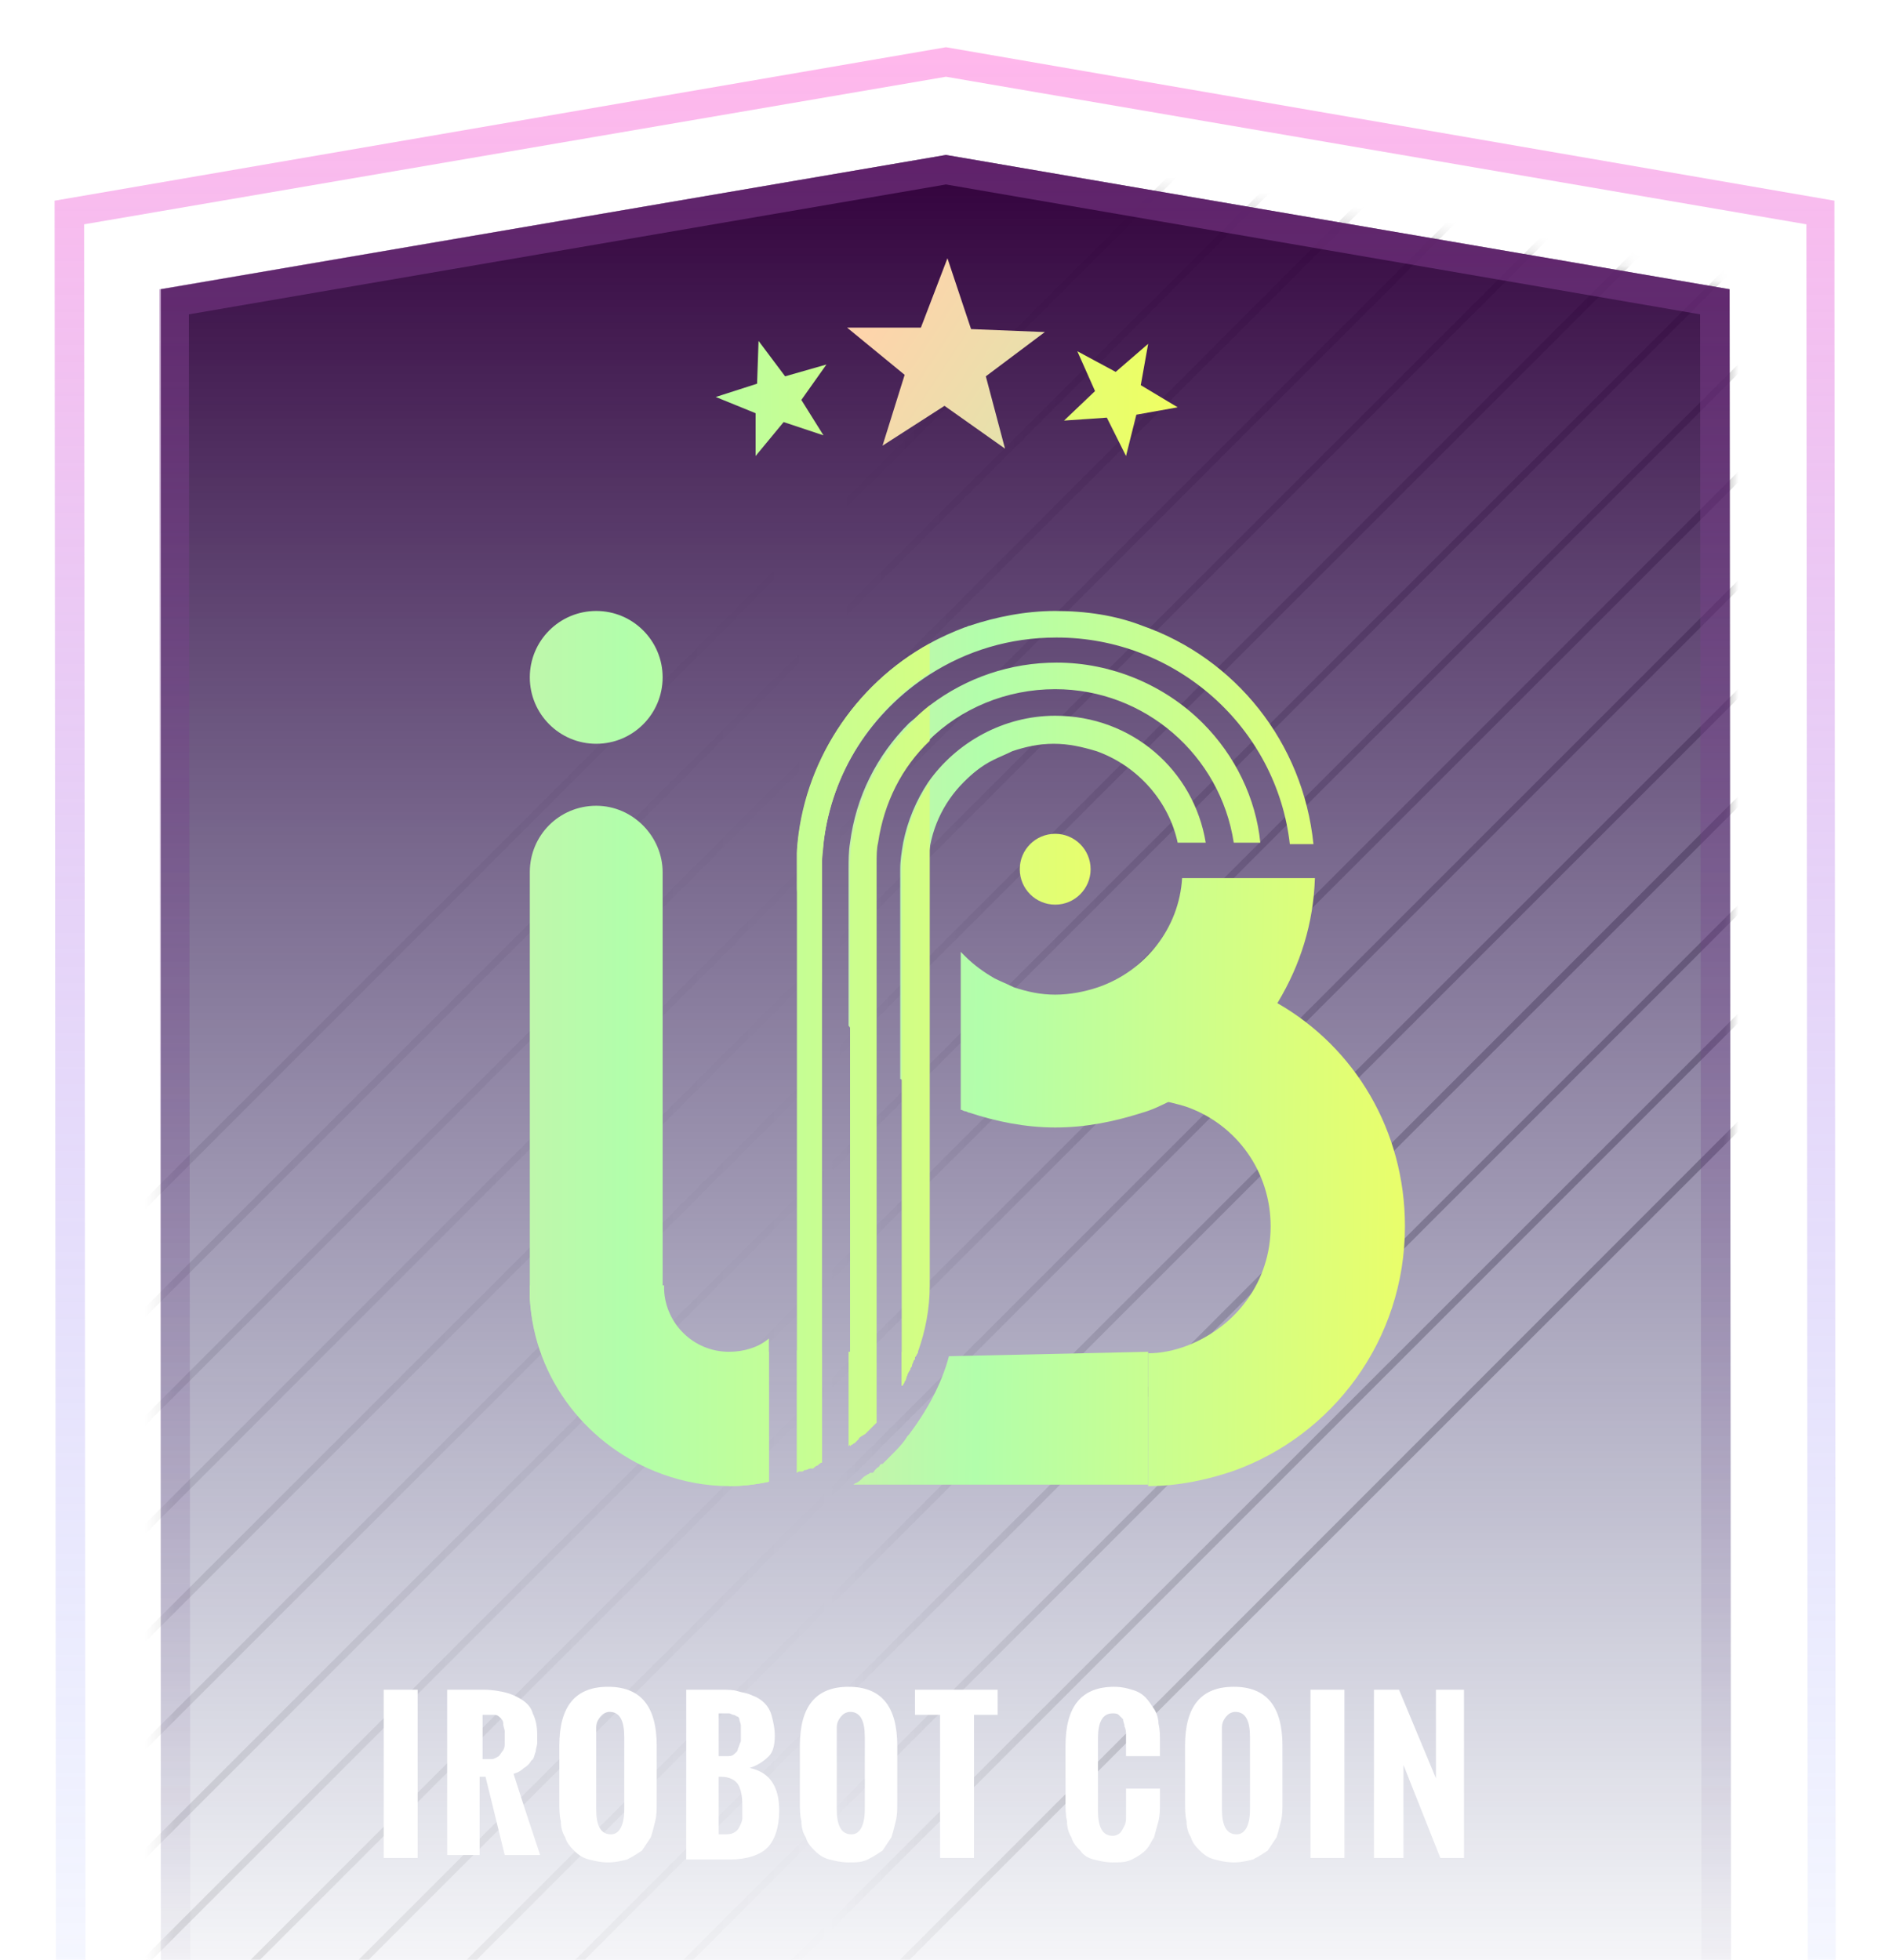 <?xml version="1.0" encoding="utf-8"?>
<!-- Generator: Adobe Illustrator 21.0.0, SVG Export Plug-In . SVG Version: 6.00 Build 0)  -->
<svg version="1.1" id="Layer_1" xmlns="http://www.w3.org/2000/svg" xmlns:xlink="http://www.w3.org/1999/xlink" x="0px" y="0px"
	 viewBox="0 0 128 132.8" style="enable-background:new 0 0 128 132.8;" xml:space="preserve">
<style type="text/css">
	.st0{display:none;}
	.st1{display:inline;}
	.st2{filter:url(#Adobe_OpacityMaskFilter);}
	.st3{fill:#FFFFFF;}
	.st4{opacity:0.5;mask:url(#SVGID_1_);}
	.st5{fill:url(#SVGID_2_);}
	.st6{fill:url(#SVGID_3_);}
	.st7{fill:url(#SVGID_4_);}
	.st8{fill:url(#SVGID_5_);}
	.st9{fill:url(#SVGID_6_);}
	.st10{fill:url(#SVGID_7_);}
	.st11{fill:url(#SVGID_8_);}
	.st12{fill:url(#SVGID_9_);}
	.st13{fill:url(#SVGID_10_);}
	.st14{fill:url(#SVGID_11_);}
	.st15{fill:url(#SVGID_12_);}
	.st16{fill:url(#SVGID_13_);}
	.st17{fill:url(#SVGID_14_);}
	.st18{fill:url(#SVGID_15_);}
	.st19{fill:url(#SVGID_16_);}
	.st20{opacity:0.5;}
	.st21{fill:url(#SVGID_17_);}
	.st22{fill:url(#SVGID_18_);}
	.st23{fill:url(#SVGID_19_);}
	.st24{fill:url(#SVGID_20_);}
	.st25{fill:url(#SVGID_21_);}
	.st26{fill:url(#SVGID_22_);}
	.st27{fill:url(#SVGID_23_);}
	.st28{fill:url(#SVGID_24_);}
	.st29{fill:url(#SVGID_25_);}
	.st30{fill:url(#SVGID_26_);}
	.st31{fill:url(#SVGID_27_);}
	.st32{fill:url(#SVGID_28_);}
	.st33{fill:url(#SVGID_29_);}
	.st34{fill:url(#SVGID_30_);}
	.st35{fill:url(#SVGID_31_);}
	.st36{fill:url(#SVGID_32_);}
	.st37{fill:url(#SVGID_33_);}
	.st38{fill:url(#SVGID_34_);}
	.st39{fill:url(#SVGID_35_);}
	.st40{fill:url(#SVGID_36_);}
	.st41{fill:url(#SVGID_37_);}
	.st42{fill:url(#SVGID_38_);}
	.st43{fill:url(#SVGID_39_);}
	.st44{fill:url(#SVGID_40_);}
</style>
<g id="Layer_2">
</g>
<g>
	<g class="st0">
		<path class="st1" d="M64.3,11.6c25.3,0,45.9,20.6,45.9,45.9s-20.6,45.9-45.9,45.9S18.4,82.8,18.4,57.5S39,11.6,64.3,11.6
			 M64.3,5.3c-28.8,0-52.2,23.4-52.2,52.2s23.4,52.2,52.2,52.2s52.2-23.4,52.2-52.2S93.1,5.3,64.3,5.3L64.3,5.3z"/>
	</g>
</g>
<defs>
	<filter id="Adobe_OpacityMaskFilter" filterUnits="userSpaceOnUse" x="-48.7" y="-80.5" width="271.9" height="271.9">
		<feColorMatrix  type="matrix" values="1 0 0 0 0  0 1 0 0 0  0 0 1 0 0  0 0 0 1 0"/>
	</filter>
</defs>
<mask maskUnits="userSpaceOnUse" x="-48.7" y="-80.5" width="271.9" height="271.9" id="SVGID_1_">
	<g class="st2">
		<g>
			<polygon class="st3" points="10.9,19.6 10.9,138.8 64.1,138.8 117.3,138.8 117.2,19.6 64.1,10.5 			"/>
		</g>
	</g>
</mask>
<g class="st4">
	<g>
		
			<linearGradient id="SVGID_2_" gradientUnits="userSpaceOnUse" x1="1258.833" y1="-76.333" x2="1258.833" y2="176.95" gradientTransform="matrix(0 1 -1 0 39.959 -1177.709)">
			<stop  offset="0" style="stop-color:#6B6B6B"/>
			<stop  offset="3.102066e-02" style="stop-color:#717171"/>
			<stop  offset="7.308919e-02" style="stop-color:#828282"/>
			<stop  offset="0.121" style="stop-color:#9F9F9F"/>
			<stop  offset="0.175" style="stop-color:#C7C7C7"/>
			<stop  offset="0.231" style="stop-color:#F9F9F9"/>
			<stop  offset="0.237" style="stop-color:#FFFFFF"/>
			<stop  offset="0.548" style="stop-color:#A3A3A3"/>
			<stop  offset="0.549" style="stop-color:#FFFFFF"/>
			<stop  offset="0.678" style="stop-color:#F2F2F2"/>
			<stop  offset="0.818" style="stop-color:#DEDEDE"/>
			<stop  offset="0.89" style="stop-color:#CBCBCB"/>
			<stop  offset="1" style="stop-color:#A7A7A7"/>
		</linearGradient>
		<polygon class="st5" points="2.7,191.1 222.9,-29.2 223.3,-28.8 3,191.4 		"/>
	</g>
	<g>
		
			<linearGradient id="SVGID_3_" gradientUnits="userSpaceOnUse" x1="1255.167" y1="-76.333" x2="1255.167" y2="176.95" gradientTransform="matrix(0 1 -1 0 39.959 -1177.709)">
			<stop  offset="0" style="stop-color:#6B6B6B"/>
			<stop  offset="3.102066e-02" style="stop-color:#717171"/>
			<stop  offset="7.308919e-02" style="stop-color:#828282"/>
			<stop  offset="0.121" style="stop-color:#9F9F9F"/>
			<stop  offset="0.175" style="stop-color:#C7C7C7"/>
			<stop  offset="0.231" style="stop-color:#F9F9F9"/>
			<stop  offset="0.237" style="stop-color:#FFFFFF"/>
			<stop  offset="0.548" style="stop-color:#A3A3A3"/>
			<stop  offset="0.549" style="stop-color:#FFFFFF"/>
			<stop  offset="0.678" style="stop-color:#F2F2F2"/>
			<stop  offset="0.818" style="stop-color:#DEDEDE"/>
			<stop  offset="0.89" style="stop-color:#CBCBCB"/>
			<stop  offset="1" style="stop-color:#A7A7A7"/>
		</linearGradient>
		<polygon class="st6" points="-1,187.4 219.3,-32.8 219.6,-32.5 -0.7,187.8 		"/>
	</g>
	<g>
		
			<linearGradient id="SVGID_4_" gradientUnits="userSpaceOnUse" x1="1251.501" y1="-76.333" x2="1251.501" y2="176.95" gradientTransform="matrix(0 1 -1 0 39.959 -1177.709)">
			<stop  offset="0" style="stop-color:#6B6B6B"/>
			<stop  offset="3.102066e-02" style="stop-color:#717171"/>
			<stop  offset="7.308919e-02" style="stop-color:#828282"/>
			<stop  offset="0.121" style="stop-color:#9F9F9F"/>
			<stop  offset="0.175" style="stop-color:#C7C7C7"/>
			<stop  offset="0.231" style="stop-color:#F9F9F9"/>
			<stop  offset="0.237" style="stop-color:#FFFFFF"/>
			<stop  offset="0.548" style="stop-color:#A3A3A3"/>
			<stop  offset="0.549" style="stop-color:#FFFFFF"/>
			<stop  offset="0.678" style="stop-color:#F2F2F2"/>
			<stop  offset="0.818" style="stop-color:#DEDEDE"/>
			<stop  offset="0.89" style="stop-color:#CBCBCB"/>
			<stop  offset="1" style="stop-color:#A7A7A7"/>
		</linearGradient>
		<polygon class="st7" points="-4.7,183.8 215.6,-36.5 215.9,-36.2 -4.3,184.1 		"/>
	</g>
	<g>
		
			<linearGradient id="SVGID_5_" gradientUnits="userSpaceOnUse" x1="1247.834" y1="-76.333" x2="1247.834" y2="176.95" gradientTransform="matrix(0 1 -1 0 39.959 -1177.709)">
			<stop  offset="0" style="stop-color:#6B6B6B"/>
			<stop  offset="3.102066e-02" style="stop-color:#717171"/>
			<stop  offset="7.308919e-02" style="stop-color:#828282"/>
			<stop  offset="0.121" style="stop-color:#9F9F9F"/>
			<stop  offset="0.175" style="stop-color:#C7C7C7"/>
			<stop  offset="0.231" style="stop-color:#F9F9F9"/>
			<stop  offset="0.237" style="stop-color:#FFFFFF"/>
			<stop  offset="0.548" style="stop-color:#A3A3A3"/>
			<stop  offset="0.549" style="stop-color:#FFFFFF"/>
			<stop  offset="0.678" style="stop-color:#F2F2F2"/>
			<stop  offset="0.818" style="stop-color:#DEDEDE"/>
			<stop  offset="0.89" style="stop-color:#CBCBCB"/>
			<stop  offset="1" style="stop-color:#A7A7A7"/>
		</linearGradient>
		<polygon class="st8" points="-8.3,180.1 211.9,-40.2 212.3,-39.8 -8,180.4 		"/>
	</g>
	<g>
		
			<linearGradient id="SVGID_6_" gradientUnits="userSpaceOnUse" x1="1244.168" y1="-76.333" x2="1244.168" y2="176.95" gradientTransform="matrix(0 1 -1 0 39.959 -1177.709)">
			<stop  offset="0" style="stop-color:#6B6B6B"/>
			<stop  offset="3.102066e-02" style="stop-color:#717171"/>
			<stop  offset="7.308919e-02" style="stop-color:#828282"/>
			<stop  offset="0.121" style="stop-color:#9F9F9F"/>
			<stop  offset="0.175" style="stop-color:#C7C7C7"/>
			<stop  offset="0.231" style="stop-color:#F9F9F9"/>
			<stop  offset="0.237" style="stop-color:#FFFFFF"/>
			<stop  offset="0.548" style="stop-color:#A3A3A3"/>
			<stop  offset="0.549" style="stop-color:#FFFFFF"/>
			<stop  offset="0.678" style="stop-color:#F2F2F2"/>
			<stop  offset="0.818" style="stop-color:#DEDEDE"/>
			<stop  offset="0.89" style="stop-color:#CBCBCB"/>
			<stop  offset="1" style="stop-color:#A7A7A7"/>
		</linearGradient>
		<polygon class="st9" points="-12,176.4 208.3,-43.8 208.6,-43.5 -11.7,176.8 		"/>
	</g>
	<g>
		
			<linearGradient id="SVGID_7_" gradientUnits="userSpaceOnUse" x1="1240.502" y1="-76.333" x2="1240.502" y2="176.95" gradientTransform="matrix(0 1 -1 0 39.959 -1177.709)">
			<stop  offset="0" style="stop-color:#6B6B6B"/>
			<stop  offset="3.102066e-02" style="stop-color:#717171"/>
			<stop  offset="7.308919e-02" style="stop-color:#828282"/>
			<stop  offset="0.121" style="stop-color:#9F9F9F"/>
			<stop  offset="0.175" style="stop-color:#C7C7C7"/>
			<stop  offset="0.231" style="stop-color:#F9F9F9"/>
			<stop  offset="0.237" style="stop-color:#FFFFFF"/>
			<stop  offset="0.548" style="stop-color:#A3A3A3"/>
			<stop  offset="0.549" style="stop-color:#FFFFFF"/>
			<stop  offset="0.678" style="stop-color:#F2F2F2"/>
			<stop  offset="0.818" style="stop-color:#DEDEDE"/>
			<stop  offset="0.89" style="stop-color:#CBCBCB"/>
			<stop  offset="1" style="stop-color:#A7A7A7"/>
		</linearGradient>
		<polygon class="st10" points="-15.7,172.8 204.6,-47.5 204.9,-47.2 -15.3,173.1 		"/>
	</g>
	<g>
		
			<linearGradient id="SVGID_8_" gradientUnits="userSpaceOnUse" x1="1236.835" y1="-76.333" x2="1236.835" y2="176.95" gradientTransform="matrix(0 1 -1 0 39.959 -1177.709)">
			<stop  offset="0" style="stop-color:#6B6B6B"/>
			<stop  offset="3.102066e-02" style="stop-color:#717171"/>
			<stop  offset="7.308919e-02" style="stop-color:#828282"/>
			<stop  offset="0.121" style="stop-color:#9F9F9F"/>
			<stop  offset="0.175" style="stop-color:#C7C7C7"/>
			<stop  offset="0.231" style="stop-color:#F9F9F9"/>
			<stop  offset="0.237" style="stop-color:#FFFFFF"/>
			<stop  offset="0.548" style="stop-color:#A3A3A3"/>
			<stop  offset="0.549" style="stop-color:#FFFFFF"/>
			<stop  offset="0.678" style="stop-color:#F2F2F2"/>
			<stop  offset="0.818" style="stop-color:#DEDEDE"/>
			<stop  offset="0.89" style="stop-color:#CBCBCB"/>
			<stop  offset="1" style="stop-color:#A7A7A7"/>
		</linearGradient>
		<polygon class="st11" points="-19.3,169.1 200.9,-51.2 201.3,-50.8 -19,169.4 		"/>
	</g>
	<g>
		
			<linearGradient id="SVGID_9_" gradientUnits="userSpaceOnUse" x1="1233.169" y1="-76.333" x2="1233.169" y2="176.95" gradientTransform="matrix(0 1 -1 0 39.959 -1177.709)">
			<stop  offset="0" style="stop-color:#6B6B6B"/>
			<stop  offset="3.102066e-02" style="stop-color:#717171"/>
			<stop  offset="7.308919e-02" style="stop-color:#828282"/>
			<stop  offset="0.121" style="stop-color:#9F9F9F"/>
			<stop  offset="0.175" style="stop-color:#C7C7C7"/>
			<stop  offset="0.231" style="stop-color:#F9F9F9"/>
			<stop  offset="0.237" style="stop-color:#FFFFFF"/>
			<stop  offset="0.548" style="stop-color:#A3A3A3"/>
			<stop  offset="0.549" style="stop-color:#FFFFFF"/>
			<stop  offset="0.678" style="stop-color:#F2F2F2"/>
			<stop  offset="0.818" style="stop-color:#DEDEDE"/>
			<stop  offset="0.89" style="stop-color:#CBCBCB"/>
			<stop  offset="1" style="stop-color:#A7A7A7"/>
		</linearGradient>
		<polygon class="st12" points="-23,165.4 197.3,-54.8 197.6,-54.5 -22.7,165.8 		"/>
	</g>
	<g>
		
			<linearGradient id="SVGID_10_" gradientUnits="userSpaceOnUse" x1="1229.502" y1="-76.333" x2="1229.502" y2="176.95" gradientTransform="matrix(0 1 -1 0 39.959 -1177.709)">
			<stop  offset="0" style="stop-color:#6B6B6B"/>
			<stop  offset="3.102066e-02" style="stop-color:#717171"/>
			<stop  offset="7.308919e-02" style="stop-color:#828282"/>
			<stop  offset="0.121" style="stop-color:#9F9F9F"/>
			<stop  offset="0.175" style="stop-color:#C7C7C7"/>
			<stop  offset="0.231" style="stop-color:#F9F9F9"/>
			<stop  offset="0.237" style="stop-color:#FFFFFF"/>
			<stop  offset="0.548" style="stop-color:#A3A3A3"/>
			<stop  offset="0.549" style="stop-color:#FFFFFF"/>
			<stop  offset="0.678" style="stop-color:#F2F2F2"/>
			<stop  offset="0.818" style="stop-color:#DEDEDE"/>
			<stop  offset="0.89" style="stop-color:#CBCBCB"/>
			<stop  offset="1" style="stop-color:#A7A7A7"/>
		</linearGradient>
		<polygon class="st13" points="-26.7,161.8 193.6,-58.5 193.9,-58.2 -26.3,162.1 		"/>
	</g>
	<g>
		
			<linearGradient id="SVGID_11_" gradientUnits="userSpaceOnUse" x1="1225.836" y1="-76.333" x2="1225.836" y2="176.95" gradientTransform="matrix(0 1 -1 0 39.959 -1177.709)">
			<stop  offset="0" style="stop-color:#6B6B6B"/>
			<stop  offset="3.102066e-02" style="stop-color:#717171"/>
			<stop  offset="7.308919e-02" style="stop-color:#828282"/>
			<stop  offset="0.121" style="stop-color:#9F9F9F"/>
			<stop  offset="0.175" style="stop-color:#C7C7C7"/>
			<stop  offset="0.231" style="stop-color:#F9F9F9"/>
			<stop  offset="0.237" style="stop-color:#FFFFFF"/>
			<stop  offset="0.548" style="stop-color:#A3A3A3"/>
			<stop  offset="0.549" style="stop-color:#FFFFFF"/>
			<stop  offset="0.678" style="stop-color:#F2F2F2"/>
			<stop  offset="0.818" style="stop-color:#DEDEDE"/>
			<stop  offset="0.89" style="stop-color:#CBCBCB"/>
			<stop  offset="1" style="stop-color:#A7A7A7"/>
		</linearGradient>
		<polygon class="st14" points="-30.3,158.1 189.9,-62.2 190.3,-61.8 -30,158.4 		"/>
	</g>
	<g>
		
			<linearGradient id="SVGID_12_" gradientUnits="userSpaceOnUse" x1="1222.17" y1="-76.333" x2="1222.17" y2="176.95" gradientTransform="matrix(0 1 -1 0 39.959 -1177.709)">
			<stop  offset="0" style="stop-color:#6B6B6B"/>
			<stop  offset="3.102066e-02" style="stop-color:#717171"/>
			<stop  offset="7.308919e-02" style="stop-color:#828282"/>
			<stop  offset="0.121" style="stop-color:#9F9F9F"/>
			<stop  offset="0.175" style="stop-color:#C7C7C7"/>
			<stop  offset="0.231" style="stop-color:#F9F9F9"/>
			<stop  offset="0.237" style="stop-color:#FFFFFF"/>
			<stop  offset="0.548" style="stop-color:#A3A3A3"/>
			<stop  offset="0.549" style="stop-color:#FFFFFF"/>
			<stop  offset="0.678" style="stop-color:#F2F2F2"/>
			<stop  offset="0.818" style="stop-color:#DEDEDE"/>
			<stop  offset="0.89" style="stop-color:#CBCBCB"/>
			<stop  offset="1" style="stop-color:#A7A7A7"/>
		</linearGradient>
		<polygon class="st15" points="-34,154.4 186.3,-65.8 186.6,-65.5 -33.7,154.8 		"/>
	</g>
	<g>
		
			<linearGradient id="SVGID_13_" gradientUnits="userSpaceOnUse" x1="1218.504" y1="-76.333" x2="1218.504" y2="176.95" gradientTransform="matrix(0 1 -1 0 39.959 -1177.709)">
			<stop  offset="0" style="stop-color:#6B6B6B"/>
			<stop  offset="3.102066e-02" style="stop-color:#717171"/>
			<stop  offset="7.308919e-02" style="stop-color:#828282"/>
			<stop  offset="0.121" style="stop-color:#9F9F9F"/>
			<stop  offset="0.175" style="stop-color:#C7C7C7"/>
			<stop  offset="0.231" style="stop-color:#F9F9F9"/>
			<stop  offset="0.237" style="stop-color:#FFFFFF"/>
			<stop  offset="0.548" style="stop-color:#A3A3A3"/>
			<stop  offset="0.549" style="stop-color:#FFFFFF"/>
			<stop  offset="0.678" style="stop-color:#F2F2F2"/>
			<stop  offset="0.818" style="stop-color:#DEDEDE"/>
			<stop  offset="0.89" style="stop-color:#CBCBCB"/>
			<stop  offset="1" style="stop-color:#A7A7A7"/>
		</linearGradient>
		<polygon class="st16" points="-37.7,150.8 182.6,-69.5 182.9,-69.2 -37.3,151.1 		"/>
	</g>
	<g>
		
			<linearGradient id="SVGID_14_" gradientUnits="userSpaceOnUse" x1="1214.837" y1="-76.333" x2="1214.837" y2="176.95" gradientTransform="matrix(0 1 -1 0 39.959 -1177.709)">
			<stop  offset="0" style="stop-color:#6B6B6B"/>
			<stop  offset="3.102066e-02" style="stop-color:#717171"/>
			<stop  offset="7.308919e-02" style="stop-color:#828282"/>
			<stop  offset="0.121" style="stop-color:#9F9F9F"/>
			<stop  offset="0.175" style="stop-color:#C7C7C7"/>
			<stop  offset="0.231" style="stop-color:#F9F9F9"/>
			<stop  offset="0.237" style="stop-color:#FFFFFF"/>
			<stop  offset="0.548" style="stop-color:#A3A3A3"/>
			<stop  offset="0.549" style="stop-color:#FFFFFF"/>
			<stop  offset="0.678" style="stop-color:#F2F2F2"/>
			<stop  offset="0.818" style="stop-color:#DEDEDE"/>
			<stop  offset="0.89" style="stop-color:#CBCBCB"/>
			<stop  offset="1" style="stop-color:#A7A7A7"/>
		</linearGradient>
		<polygon class="st17" points="-41.3,147.1 178.9,-73.2 179.3,-72.8 -41,147.4 		"/>
	</g>
	<g>
		
			<linearGradient id="SVGID_15_" gradientUnits="userSpaceOnUse" x1="1211.171" y1="-76.333" x2="1211.171" y2="176.95" gradientTransform="matrix(0 1 -1 0 39.959 -1177.709)">
			<stop  offset="0" style="stop-color:#6B6B6B"/>
			<stop  offset="3.102066e-02" style="stop-color:#717171"/>
			<stop  offset="7.308919e-02" style="stop-color:#828282"/>
			<stop  offset="0.121" style="stop-color:#9F9F9F"/>
			<stop  offset="0.175" style="stop-color:#C7C7C7"/>
			<stop  offset="0.231" style="stop-color:#F9F9F9"/>
			<stop  offset="0.237" style="stop-color:#FFFFFF"/>
			<stop  offset="0.548" style="stop-color:#A3A3A3"/>
			<stop  offset="0.549" style="stop-color:#FFFFFF"/>
			<stop  offset="0.678" style="stop-color:#F2F2F2"/>
			<stop  offset="0.818" style="stop-color:#DEDEDE"/>
			<stop  offset="0.89" style="stop-color:#CBCBCB"/>
			<stop  offset="1" style="stop-color:#A7A7A7"/>
		</linearGradient>
		<polygon class="st18" points="-45,143.4 175.3,-76.8 175.6,-76.5 -44.7,143.8 		"/>
	</g>
	<g>
		
			<linearGradient id="SVGID_16_" gradientUnits="userSpaceOnUse" x1="1207.505" y1="-76.333" x2="1207.505" y2="176.95" gradientTransform="matrix(0 1 -1 0 39.959 -1177.709)">
			<stop  offset="0" style="stop-color:#6B6B6B"/>
			<stop  offset="3.102066e-02" style="stop-color:#717171"/>
			<stop  offset="7.308919e-02" style="stop-color:#828282"/>
			<stop  offset="0.121" style="stop-color:#9F9F9F"/>
			<stop  offset="0.175" style="stop-color:#C7C7C7"/>
			<stop  offset="0.231" style="stop-color:#F9F9F9"/>
			<stop  offset="0.237" style="stop-color:#FFFFFF"/>
			<stop  offset="0.548" style="stop-color:#A3A3A3"/>
			<stop  offset="0.549" style="stop-color:#FFFFFF"/>
			<stop  offset="0.678" style="stop-color:#F2F2F2"/>
			<stop  offset="0.818" style="stop-color:#DEDEDE"/>
			<stop  offset="0.89" style="stop-color:#CBCBCB"/>
			<stop  offset="1" style="stop-color:#A7A7A7"/>
		</linearGradient>
		<polygon class="st19" points="-48.7,139.8 171.6,-80.5 171.9,-80.2 -48.3,140.1 		"/>
	</g>
</g>
<g class="st20">
	<linearGradient id="SVGID_17_" gradientUnits="userSpaceOnUse" x1="64.066" y1="148.801" x2="64.066" y2="3.211">
		<stop  offset="0" style="stop-color:#3067FF;stop-opacity:0"/>
		<stop  offset="0.996" style="stop-color:#FE6FD8"/>
	</linearGradient>
	<path class="st21" d="M64.1,5.2l58.3,10l0.1,131.6H64.1H5.8L5.7,15.2L64.1,5.2 M64.1,3.2L3.7,13.6l0.1,135.2h60.3h60.3l-0.1-135.2
		L64.1,3.2L64.1,3.2z"/>
</g>
<g>
	<linearGradient id="SVGID_18_" gradientUnits="userSpaceOnUse" x1="64.082" y1="138.835" x2="64.082" y2="10.524">
		<stop  offset="0" style="stop-color:#202E69;stop-opacity:0"/>
		<stop  offset="1" style="stop-color:#32003B"/>
	</linearGradient>
	<polygon class="st22" points="10.9,19.6 10.9,138.8 64.1,138.8 117.3,138.8 117.2,19.6 64.1,10.5 	"/>
	<linearGradient id="SVGID_19_" gradientUnits="userSpaceOnUse" x1="64.082" y1="10.524" x2="64.082" y2="138.835">
		<stop  offset="4.300004e-03" style="stop-color:#8C4399;stop-opacity:0.5"/>
		<stop  offset="1" style="stop-color:#4E3075;stop-opacity:0"/>
	</linearGradient>
	<path class="st23" d="M64.1,12.5l51.1,8.8l0.1,115.6H64.1H12.9L12.8,21.3L64.1,12.5 M64.1,10.5l-53.3,9.1l0.1,119.2h53.2h53.2
		l-0.1-119.2L64.1,10.5L64.1,10.5z"/>
</g>
<g>
	<linearGradient id="SVGID_20_" gradientUnits="userSpaceOnUse" x1="-28.833" y1="26.996" x2="89.385" y2="26.996">
		<stop  offset="0" style="stop-color:#FFB3FF"/>
		<stop  offset="0.277" style="stop-color:#FED4AB"/>
		<stop  offset="0.601" style="stop-color:#B2FEAB"/>
		<stop  offset="0.996" style="stop-color:#FFFE51"/>
	</linearGradient>
	<polygon class="st24" points="48.5,26.9 51.3,26 51.4,23.1 53.2,25.5 56,24.7 54.3,27.1 55.8,29.5 53.1,28.6 51.2,30.9 51.2,28 	
		"/>
	
		<linearGradient id="SVGID_21_" gradientUnits="userSpaceOnUse" x1="-28.833" y1="39.942" x2="89.385" y2="39.942" gradientTransform="matrix(0.835 0.55 -0.55 0.835 77.629 -13.674)">
		<stop  offset="0" style="stop-color:#FFB3FF"/>
		<stop  offset="0.277" style="stop-color:#FED4AB"/>
		<stop  offset="0.601" style="stop-color:#B2FEAB"/>
		<stop  offset="0.996" style="stop-color:#FFFE51"/>
	</linearGradient>
	<polygon class="st25" points="57.4,22.2 62.4,22.2 64.2,17.5 65.8,22.3 70.8,22.5 66.8,25.5 68.1,30.4 64,27.5 59.8,30.2 
		61.3,25.4 	"/>
	<linearGradient id="SVGID_22_" gradientUnits="userSpaceOnUse" x1="-28.833" y1="27.066" x2="89.385" y2="27.066">
		<stop  offset="0" style="stop-color:#FFB3FF"/>
		<stop  offset="0.277" style="stop-color:#FED4AB"/>
		<stop  offset="0.601" style="stop-color:#B2FEAB"/>
		<stop  offset="0.996" style="stop-color:#FFFE51"/>
	</linearGradient>
	<polygon class="st26" points="72.1,28.5 74.2,26.5 73,23.8 75.6,25.2 77.8,23.3 77.3,26.1 79.8,27.6 77,28.1 76.3,30.9 75,28.3 	
		"/>
</g>
<g>
	<linearGradient id="SVGID_23_" gradientUnits="userSpaceOnUse" x1="5.005" y1="58.293" x2="107.339" y2="59.293">
		<stop  offset="0" style="stop-color:#FFB3FF"/>
		<stop  offset="0.277" style="stop-color:#FED4AB"/>
		<stop  offset="0.601" style="stop-color:#B2FEAB"/>
		<stop  offset="0.996" style="stop-color:#FFFE51"/>
	</linearGradient>
	<path class="st27" d="M71.5,48.5c-3.5,0-6.7,1.8-8.6,4.5c-0.8,1.2-1.4,2.6-1.7,4.1c-0.1,0.6-0.2,1.2-0.2,1.8v14.2
		c0.6,0.4,1.2,0.8,1.9,1.2V58.9h0c0-0.2,0-0.4,0-0.5v0v0c0.1-2.1,1-4,2.4-5.4c0.6-0.6,1.2-1.1,2-1.5l0,0l0,0
		c0.4-0.2,0.9-0.4,1.3-0.6h0h0c0.9-0.3,1.8-0.5,2.8-0.5s1.9,0.2,2.9,0.5h0c2.8,1,4.9,3.4,5.5,6.2h1.9C80.9,52.2,76.7,48.5,71.5,48.5
		z M77.4,42.4c-1.8-0.7-3.8-1-5.9-1c-2,0-4,0.4-5.8,1c-0.1,0-0.2,0.1-0.3,0.1c-0.8,0.3-1.7,0.7-2.4,1.1c-5.1,2.8-8.6,8.1-9,14.2
		c0,0.4,0,0.8,0,1.2l0,0c0,0.4,0,0.8,0,1.2c0.1,2.3,0.7,4.5,1.7,6.4v-8l0,0c0-0.5,0-0.9,0.1-1.4c0.5-4.8,3.3-9,7.2-11.5
		c2.5-1.6,5.4-2.5,8.6-2.5c8.1,0,14.9,6.1,15.8,14H89C88.3,50.3,83.7,44.6,77.4,42.4z M81.5,49c-2.6-2.6-6.2-4.1-9.9-4.1
		c-3.1,0-6.1,1-8.6,2.9c-0.5,0.4-0.9,0.8-1.4,1.2c-2.2,2.2-3.6,5-4,8.1c-0.1,0.6-0.1,1.2-0.1,1.8v10.6c0.5,0.7,1.2,1.4,1.8,2V58.5h0
		c0-0.5,0.1-0.9,0.1-1.4c0.4-2.7,1.7-5.1,3.5-6.9c2.2-2.2,5.3-3.5,8.6-3.5c6.1,0,11.2,4.5,12.1,10.4h1.8
		C85.1,54.1,83.7,51.2,81.5,49z M80.1,59.5c-0.2,3.4-2.5,6.3-5.7,7.4l0,0l0,0c-0.9,0.3-1.9,0.5-2.9,0.5c-1,0-1.9-0.2-2.8-0.5h0h0
		c-0.4-0.2-0.9-0.4-1.3-0.6l0,0l0,0c-0.7-0.4-1.4-0.9-2-1.5c-0.1-0.1-0.2-0.2-0.3-0.3v10.7c0.1,0,0.2,0.1,0.3,0.1
		c0.1,0,0.2,0.1,0.3,0.1c1.8,0.6,3.8,1,5.8,1c2.1,0,4-0.4,5.9-1c0.7-0.2,1.3-0.5,1.9-0.8c3-1.5,5.6-3.8,7.3-6.7
		c1.5-2.5,2.4-5.3,2.5-8.4L80.1,59.5L80.1,59.5z"/>
	<linearGradient id="SVGID_24_" gradientUnits="userSpaceOnUse" x1="4.77" y1="82.35" x2="107.103" y2="83.35">
		<stop  offset="0" style="stop-color:#FFB3FF"/>
		<stop  offset="0.277" style="stop-color:#FED4AB"/>
		<stop  offset="0.601" style="stop-color:#B2FEAB"/>
		<stop  offset="0.996" style="stop-color:#FFFE51"/>
	</linearGradient>
	<path class="st28" d="M86.6,68c-1-0.6-2-1.1-3.1-1.5c-1.8-0.6-3.7-1-5.7-1v9c0.5,0,1,0.1,1.5,0.2c0.4,0.1,0.8,0.2,1.1,0.3l0,0l0,0
		c3.4,1.2,5.7,4.4,5.7,8.1s-2.3,6.8-5.7,8.1l0,0l0,0c-0.8,0.3-1.7,0.5-2.6,0.5v9c2,0,3.9-0.4,5.7-1c6.8-2.4,11.7-8.9,11.7-16.6
		C95.2,76.6,91.8,71,86.6,68z"/>
	<linearGradient id="SVGID_25_" gradientUnits="userSpaceOnUse" x1="44.905" y1="119.585" x2="44.905" y2="42.134">
		<stop  offset="0" style="stop-color:#30B3FF"/>
		<stop  offset="0.996" style="stop-color:#6FFEF7"/>
	</linearGradient>
	<path class="st29" d="M44.9,86.8v0.6c0-0.1,0-0.2,0-0.3C44.9,87,44.9,86.9,44.9,86.8z"/>
	<linearGradient id="SVGID_26_" gradientUnits="userSpaceOnUse" x1="-28.833" y1="71.73" x2="89.385" y2="71.73">
		<stop  offset="0" style="stop-color:#FFB3FF"/>
		<stop  offset="0.277" style="stop-color:#FED4AB"/>
		<stop  offset="0.601" style="stop-color:#B2FEAB"/>
		<stop  offset="0.996" style="stop-color:#FFFE51"/>
	</linearGradient>
	<path class="st30" d="M63,43.6v2c-3.9,2.5-6.6,6.7-7.2,11.5c0,0.4-0.1,0.9-0.1,1.4l0,0v40.6h0c-0.1,0-0.2,0.1-0.3,0.2
		c-0.1,0-0.2,0.1-0.3,0.2c0,0-0.1,0-0.1,0s-0.1,0-0.1,0c-0.1,0-0.2,0.1-0.3,0.1c-0.1,0-0.1,0-0.2,0.1c0,0-0.1,0-0.1,0
		c0,0-0.1,0-0.1,0c-0.1,0-0.1,0-0.2,0.1v-41c0-0.4,0-0.8,0-1.2C54.4,51.7,57.9,46.4,63,43.6z"/>
	<linearGradient id="SVGID_27_" gradientUnits="userSpaceOnUse" x1="-28.833" y1="72.885" x2="89.385" y2="72.885">
		<stop  offset="0" style="stop-color:#FFB3FF"/>
		<stop  offset="0.277" style="stop-color:#FED4AB"/>
		<stop  offset="0.601" style="stop-color:#B2FEAB"/>
		<stop  offset="0.996" style="stop-color:#FFFE51"/>
	</linearGradient>
	<path class="st31" d="M63,47.8v2.4c-1.9,1.8-3.1,4.2-3.5,6.9c-0.1,0.4-0.1,0.9-0.1,1.4h0v37.9c-0.1,0.1-0.1,0.1-0.2,0.2
		c0,0-0.1,0.1-0.1,0.1c-0.1,0.1-0.2,0.2-0.3,0.3c-0.1,0.1-0.1,0.1-0.2,0.2c-0.1,0-0.1,0.1-0.2,0.1c-0.1,0.1-0.2,0.1-0.2,0.2
		c0,0-0.1,0.1-0.1,0.1c-0.1,0.1-0.1,0.1-0.2,0.2c-0.1,0-0.1,0.1-0.2,0.1c0,0,0,0-0.1,0.1v-39c0-0.6,0-1.2,0.1-1.8
		c0.4-3.1,1.8-5.9,4-8.1C62,48.6,62.5,48.2,63,47.8z"/>
	<linearGradient id="SVGID_28_" gradientUnits="userSpaceOnUse" x1="-28.833" y1="73.492" x2="89.385" y2="73.492">
		<stop  offset="0" style="stop-color:#FFB3FF"/>
		<stop  offset="0.277" style="stop-color:#FED4AB"/>
		<stop  offset="0.601" style="stop-color:#B2FEAB"/>
		<stop  offset="0.996" style="stop-color:#FFFE51"/>
	</linearGradient>
	<path class="st32" d="M61.3,57.1c0.3-1.5,0.9-2.9,1.7-4.1v34.1c0,1.6-0.3,3.1-0.8,4.5c0,0.1-0.1,0.2-0.1,0.2c0,0.1-0.1,0.1-0.1,0.2
		c0,0.1,0,0.1-0.1,0.2c0,0,0,0,0,0c0,0.1-0.1,0.2-0.1,0.3c0,0,0,0.1-0.1,0.2c0,0.1-0.1,0.2-0.2,0.4c0,0.1-0.1,0.2-0.1,0.3
		c0,0.1-0.1,0.2-0.1,0.2c0,0.1-0.1,0.2-0.1,0.2c0,0,0,0.1-0.1,0.1v-35C61.1,58.3,61.2,57.7,61.3,57.1z"/>
	<g>
		<g>
			<linearGradient id="SVGID_29_" gradientUnits="userSpaceOnUse" x1="-28.833" y1="45.871" x2="89.385" y2="45.871">
				<stop  offset="0" style="stop-color:#FFB3FF"/>
				<stop  offset="0.277" style="stop-color:#FED4AB"/>
				<stop  offset="0.601" style="stop-color:#B2FEAB"/>
				<stop  offset="0.996" style="stop-color:#FFFE51"/>
			</linearGradient>
			<circle class="st33" cx="40.4" cy="45.9" r="4.5"/>
		</g>
		<linearGradient id="SVGID_30_" gradientUnits="userSpaceOnUse" x1="-28.833" y1="77.248" x2="89.385" y2="77.248">
			<stop  offset="0" style="stop-color:#FFB3FF"/>
			<stop  offset="0.277" style="stop-color:#FED4AB"/>
			<stop  offset="0.601" style="stop-color:#B2FEAB"/>
			<stop  offset="0.996" style="stop-color:#FFFE51"/>
		</linearGradient>
		<path class="st34" d="M44.9,59.1v40.7c-5-1.8-8.7-6.4-9-11.9V59.1c0-2.5,2-4.5,4.5-4.5C42.9,54.6,44.9,56.7,44.9,59.1z"/>
		<linearGradient id="SVGID_31_" gradientUnits="userSpaceOnUse" x1="-28.833" y1="93.869" x2="89.385" y2="93.869">
			<stop  offset="0" style="stop-color:#FFB3FF"/>
			<stop  offset="0.277" style="stop-color:#FED4AB"/>
			<stop  offset="0.601" style="stop-color:#B2FEAB"/>
			<stop  offset="0.996" style="stop-color:#FFFE51"/>
		</linearGradient>
		<path class="st35" d="M49.4,91.6c1,0,2-0.3,2.7-0.9v9.7c-0.9,0.2-1.8,0.3-2.7,0.3l0,0c-1.6,0-3.1-0.3-4.5-0.8
			c-5-1.8-8.7-6.4-9-11.9c0-0.3,0-0.6,0-0.9h9.1v0.3C45.1,89.7,47,91.6,49.4,91.6z"/>
		<linearGradient id="SVGID_32_" gradientUnits="userSpaceOnUse" x1="-28.833" y1="96.13" x2="89.385" y2="96.13">
			<stop  offset="0" style="stop-color:#FFB3FF"/>
			<stop  offset="0.277" style="stop-color:#FED4AB"/>
			<stop  offset="0.601" style="stop-color:#B2FEAB"/>
			<stop  offset="0.996" style="stop-color:#FFFE51"/>
		</linearGradient>
		<path class="st36" d="M49.4,91.6h2.7v8.8c-0.9,0.2-1.8,0.3-2.7,0.3l0,0V91.6z"/>
	</g>
	<linearGradient id="SVGID_33_" gradientUnits="userSpaceOnUse" x1="-28.833" y1="95.741" x2="89.385" y2="95.741">
		<stop  offset="0" style="stop-color:#FFB3FF"/>
		<stop  offset="0.277" style="stop-color:#FED4AB"/>
		<stop  offset="0.601" style="stop-color:#B2FEAB"/>
		<stop  offset="0.996" style="stop-color:#FFFE51"/>
	</linearGradient>
	<path class="st37" d="M55.7,91.6v7.5h0c-0.1,0-0.2,0.1-0.3,0.2c-0.1,0-0.2,0.1-0.3,0.2c0,0-0.1,0-0.1,0c0,0-0.1,0-0.1,0
		c-0.1,0-0.2,0.1-0.3,0.1c-0.1,0-0.1,0-0.2,0.1c0,0-0.1,0-0.1,0c0,0-0.1,0-0.1,0c-0.1,0-0.1,0-0.2,0.1v-8.3L55.7,91.6L55.7,91.6z"/>
	<linearGradient id="SVGID_34_" gradientUnits="userSpaceOnUse" x1="-28.833" y1="94.787" x2="89.385" y2="94.787">
		<stop  offset="0" style="stop-color:#FFB3FF"/>
		<stop  offset="0.277" style="stop-color:#FED4AB"/>
		<stop  offset="0.601" style="stop-color:#B2FEAB"/>
		<stop  offset="0.996" style="stop-color:#FFFE51"/>
	</linearGradient>
	<path class="st38" d="M57.5,91.6h1.8v4.8c-0.1,0.1-0.1,0.1-0.2,0.2c0,0-0.1,0.1-0.1,0.1c-0.1,0.1-0.2,0.2-0.3,0.3
		c-0.1,0.1-0.1,0.1-0.2,0.2c-0.1,0-0.1,0.1-0.2,0.1c-0.1,0.1-0.2,0.1-0.2,0.2c0,0-0.1,0.1-0.1,0.1c-0.1,0.1-0.1,0.1-0.2,0.2
		c-0.1,0-0.1,0.1-0.2,0.1c0,0,0,0-0.1,0.1L57.5,91.6L57.5,91.6L57.5,91.6z"/>
	<linearGradient id="SVGID_35_" gradientUnits="userSpaceOnUse" x1="-28.833" y1="92.781" x2="89.385" y2="92.781">
		<stop  offset="0" style="stop-color:#FFB3FF"/>
		<stop  offset="0.277" style="stop-color:#FED4AB"/>
		<stop  offset="0.601" style="stop-color:#B2FEAB"/>
		<stop  offset="0.996" style="stop-color:#FFFE51"/>
	</linearGradient>
	<path class="st39" d="M62.2,91.6c0,0.1-0.1,0.2-0.1,0.2c0,0.1-0.1,0.1-0.1,0.2c0,0.1,0,0.1-0.1,0.2c0,0,0,0,0,0
		c0,0.1-0.1,0.2-0.1,0.3c0,0,0,0.1-0.1,0.2c0,0.1-0.1,0.2-0.2,0.4c0,0.1-0.1,0.2-0.1,0.3c0,0.1-0.1,0.2-0.1,0.2
		c0,0.1-0.1,0.2-0.1,0.2c0,0,0,0.1-0.1,0.1v-2.3L62.2,91.6L62.2,91.6L62.2,91.6z"/>
	<linearGradient id="SVGID_36_" gradientUnits="userSpaceOnUse" x1="4.642" y1="95.506" x2="106.975" y2="96.506">
		<stop  offset="0" style="stop-color:#FFB3FF"/>
		<stop  offset="0.277" style="stop-color:#FED4AB"/>
		<stop  offset="0.601" style="stop-color:#B2FEAB"/>
		<stop  offset="0.996" style="stop-color:#FFFE51"/>
	</linearGradient>
	<path class="st40" d="M77.8,91.6v9h-20c0.1,0,0.1-0.1,0.2-0.1c0,0,0,0,0,0c0.2-0.1,0.3-0.2,0.4-0.3c0,0,0.1-0.1,0.1-0.1l0,0l0,0
		c0.1-0.1,0.2-0.1,0.3-0.2c0.1,0,0.1-0.1,0.2-0.1l0,0l0.1,0c0.1,0,0.1-0.1,0.2-0.2c0,0,0.1-0.1,0.1-0.1l0,0l0,0
		c0.1-0.1,0.2-0.1,0.2-0.2c0,0,0.1-0.1,0.1-0.1l0,0l0.1,0c0.1-0.1,0.1-0.1,0.2-0.2c0.1-0.1,0.2-0.2,0.3-0.3l0,0l0,0
		c0,0,0.1-0.1,0.1-0.1c0.4-0.4,0.8-0.8,1.1-1.3l0,0l0.1-0.1c1.2-1.6,2.2-3.4,2.7-5.3L77.8,91.6L77.8,91.6z"/>
	<g>
		<linearGradient id="SVGID_37_" gradientUnits="userSpaceOnUse" x1="166.464" y1="110.268" x2="35.302" y2="27.038">
			<stop  offset="0" style="stop-color:#30B3FF"/>
			<stop  offset="0.996" style="stop-color:#6FFEF7"/>
		</linearGradient>
		<path class="st41" d="M83.6,57.1h-1.8c0,0,0,0,0,0L83.6,57.1C83.6,57.1,83.6,57.1,83.6,57.1z"/>
		<linearGradient id="SVGID_38_" gradientUnits="userSpaceOnUse" x1="167.516" y1="108.61" x2="36.354" y2="25.38">
			<stop  offset="0" style="stop-color:#30B3FF"/>
			<stop  offset="0.996" style="stop-color:#6FFEF7"/>
		</linearGradient>
		<path class="st42" d="M87.3,57.1h-1.8c0,0,0,0,0,0L87.3,57.1C87.3,57.1,87.3,57.1,87.3,57.1z"/>
	</g>
	<g>
		<linearGradient id="SVGID_39_" gradientUnits="userSpaceOnUse" x1="-28.833" y1="58.925" x2="89.385" y2="58.925">
			<stop  offset="0" style="stop-color:#FFB3FF"/>
			<stop  offset="0.277" style="stop-color:#FED4AB"/>
			<stop  offset="0.601" style="stop-color:#B2FEAB"/>
			<stop  offset="0.996" style="stop-color:#FFFE51"/>
		</linearGradient>
		<circle class="st43" cx="71.5" cy="58.9" r="2.4"/>
	</g>
</g>
<g>
	<path class="st3" d="M26,125.9v-11.4h2.3v11.4H26z"/>
	<path class="st3" d="M30.3,125.9v-11.4h2.5c0.6,0,1.1,0.1,1.5,0.2s0.8,0.3,1.1,0.5c0.3,0.2,0.6,0.5,0.7,0.9
		c0.2,0.4,0.3,0.9,0.3,1.4c0,0.2,0,0.4,0,0.6c0,0.2-0.1,0.4-0.1,0.6c-0.1,0.2-0.1,0.5-0.3,0.6c-0.1,0.2-0.3,0.4-0.5,0.5
		c-0.2,0.2-0.4,0.3-0.7,0.4c0.7,2.2,1.3,4,1.8,5.5h-2.4l-1.3-5.3h-0.4v5.3H30.3z M32.6,119.2h0.7c0.2,0,0.3-0.1,0.5-0.2
		c0.1-0.1,0.2-0.3,0.3-0.4c0.1-0.2,0.1-0.3,0.1-0.5c0-0.2,0-0.3,0-0.4c0-0.1,0-0.3,0-0.4c0-0.1-0.1-0.3-0.1-0.5
		c0-0.2-0.1-0.3-0.2-0.4c-0.1-0.1-0.2-0.2-0.4-0.2h-0.8V119.2z"/>
	<path class="st3" d="M37.9,122.1v-3.8c0-2.7,1.1-4,3.3-4c2.2,0,3.3,1.3,3.3,4v3.8c0,0.5,0,0.9-0.1,1.3c-0.1,0.4-0.2,0.8-0.3,1.1
		c-0.2,0.3-0.4,0.6-0.6,0.9c-0.3,0.2-0.6,0.4-1,0.6c-0.4,0.1-0.8,0.2-1.3,0.2c-0.5,0-0.9-0.1-1.3-0.2c-0.4-0.1-0.7-0.3-1-0.6
		c-0.2-0.2-0.5-0.5-0.6-0.9c-0.2-0.3-0.3-0.7-0.3-1.1C37.9,123,37.9,122.6,37.9,122.1z M42.3,122.6v-4.9c0-1.1-0.3-1.7-1-1.7
		c-0.2,0-0.4,0.1-0.5,0.2c-0.1,0.1-0.2,0.2-0.3,0.4c-0.1,0.2-0.1,0.4-0.1,0.5c0,0.2,0,0.4,0,0.6v4.9c0,1.1,0.3,1.7,1,1.7
		C41.9,124.3,42.3,123.8,42.3,122.6z"/>
	<path class="st3" d="M46.5,125.9v-11.4h2.4c0.4,0,0.8,0,1.1,0.1s0.6,0.1,1,0.3c0.3,0.1,0.6,0.3,0.8,0.5c0.2,0.2,0.4,0.5,0.5,0.9
		c0.1,0.4,0.2,0.8,0.2,1.3c0,0.6-0.1,1.1-0.4,1.4c-0.3,0.3-0.7,0.6-1.3,0.8c1.4,0.3,2,1.3,2,2.9c0,1.1-0.3,2-0.8,2.5
		s-1.4,0.8-2.5,0.8H46.5z M48.8,119h0.4c0.2,0,0.4,0,0.5-0.1c0.1-0.1,0.3-0.2,0.3-0.4c0.1-0.2,0.1-0.3,0.2-0.5c0-0.2,0-0.4,0-0.6
		c0-0.2,0-0.4,0-0.5c0-0.1-0.1-0.3-0.1-0.4c0-0.1-0.1-0.2-0.2-0.2c-0.1-0.1-0.2-0.1-0.2-0.1c-0.1,0-0.2-0.1-0.3-0.1
		c-0.1,0-0.2,0-0.3,0c-0.1,0-0.2,0-0.4,0V119z M48.8,124.3H49c0.3,0,0.5,0,0.7-0.1c0.2-0.1,0.3-0.2,0.4-0.4c0.1-0.2,0.2-0.4,0.2-0.6
		c0-0.2,0-0.5,0-0.9c0-0.6-0.1-1.1-0.3-1.4c-0.2-0.3-0.6-0.5-1.1-0.5h-0.2V124.3z"/>
	<path class="st3" d="M54.2,122.1v-3.8c0-2.7,1.1-4,3.3-4c2.2,0,3.3,1.3,3.3,4v3.8c0,0.5,0,0.9-0.1,1.3c-0.1,0.4-0.2,0.8-0.3,1.1
		c-0.2,0.3-0.4,0.6-0.6,0.9c-0.3,0.2-0.6,0.4-1,0.6s-0.8,0.2-1.3,0.2c-0.5,0-0.9-0.1-1.3-0.2c-0.4-0.1-0.7-0.3-1-0.6
		c-0.2-0.2-0.5-0.5-0.6-0.9c-0.2-0.3-0.3-0.7-0.3-1.1C54.2,123,54.2,122.6,54.2,122.1z M58.6,122.6v-4.9c0-1.1-0.3-1.7-1-1.7
		c-0.2,0-0.4,0.1-0.5,0.2c-0.1,0.1-0.2,0.2-0.3,0.4c-0.1,0.2-0.1,0.4-0.1,0.5c0,0.2,0,0.4,0,0.6v4.9c0,1.1,0.3,1.7,1,1.7
		C58.2,124.3,58.6,123.8,58.6,122.6z"/>
	<path class="st3" d="M63.7,125.9v-9.7H62v-1.7h5.6v1.7H66v9.7H63.7z"/>
	<path class="st3" d="M72.2,122.1v-3.8c0-2.7,1.1-4,3.3-4c0.5,0,0.9,0.1,1.2,0.2c0.4,0.1,0.7,0.3,0.9,0.5s0.4,0.5,0.6,0.8
		c0.2,0.3,0.3,0.7,0.3,1c0.1,0.4,0.1,0.8,0.1,1.2v1h-2.3V118c0-0.2,0-0.4,0-0.5c0-0.1,0-0.3-0.1-0.5c0-0.2-0.1-0.3-0.1-0.5
		c-0.1-0.1-0.2-0.2-0.3-0.3c-0.1-0.1-0.3-0.1-0.4-0.1c-0.7,0-1,0.6-1,1.7v4.9c0,1.1,0.3,1.7,1,1.7c0.2,0,0.4-0.1,0.5-0.2
		c0.1-0.1,0.2-0.3,0.3-0.5c0.1-0.2,0.1-0.4,0.1-0.6c0-0.2,0-0.4,0-0.7v-1.2h2.3v1c0,0.4,0,0.8-0.1,1.2c-0.1,0.4-0.2,0.7-0.3,1.1
		c-0.2,0.3-0.3,0.6-0.6,0.9c-0.2,0.2-0.5,0.4-0.9,0.6s-0.8,0.2-1.3,0.2c-0.5,0-0.9-0.1-1.3-0.2c-0.4-0.1-0.7-0.3-0.9-0.6
		c-0.2-0.2-0.5-0.5-0.6-0.9c-0.2-0.3-0.3-0.7-0.3-1.1C72.2,123,72.2,122.5,72.2,122.1z"/>
	<path class="st3" d="M80.3,122.1v-3.8c0-2.7,1.1-4,3.3-4c2.2,0,3.3,1.3,3.3,4v3.8c0,0.5,0,0.9-0.1,1.3c-0.1,0.4-0.2,0.8-0.3,1.1
		c-0.2,0.3-0.4,0.6-0.6,0.9c-0.3,0.2-0.6,0.4-1,0.6c-0.4,0.1-0.8,0.2-1.3,0.2c-0.5,0-0.9-0.1-1.3-0.2c-0.4-0.1-0.7-0.3-1-0.6
		c-0.2-0.2-0.5-0.5-0.6-0.9c-0.2-0.3-0.3-0.7-0.3-1.1C80.3,123,80.3,122.6,80.3,122.1z M84.7,122.6v-4.9c0-1.1-0.3-1.7-1-1.7
		c-0.2,0-0.4,0.1-0.5,0.2c-0.1,0.1-0.2,0.2-0.3,0.4c-0.1,0.2-0.1,0.4-0.1,0.5c0,0.2,0,0.4,0,0.6v4.9c0,1.1,0.3,1.7,1,1.7
		C84.3,124.3,84.7,123.8,84.7,122.6z"/>
	<path class="st3" d="M88.8,125.9v-11.4h2.3v11.4H88.8z"/>
	<path class="st3" d="M93.1,125.9v-11.4h1.7l2.5,6v-6h1.9v11.4h-1.6l-2.5-6.3v6.3H93.1z"/>
</g>
<linearGradient id="SVGID_40_" gradientUnits="userSpaceOnUse" x1="-491.706" y1="540.125" x2="-491.706" y2="540.125" gradientTransform="matrix(0.559 -0.829 0.829 0.559 -205.468 -663.786)">
	<stop  offset="0" style="stop-color:#AA68FF"/>
	<stop  offset="0.996" style="stop-color:#E96FFE"/>
</linearGradient>
<path class="st44" d="M-32.6,45.9"/>
</svg>
